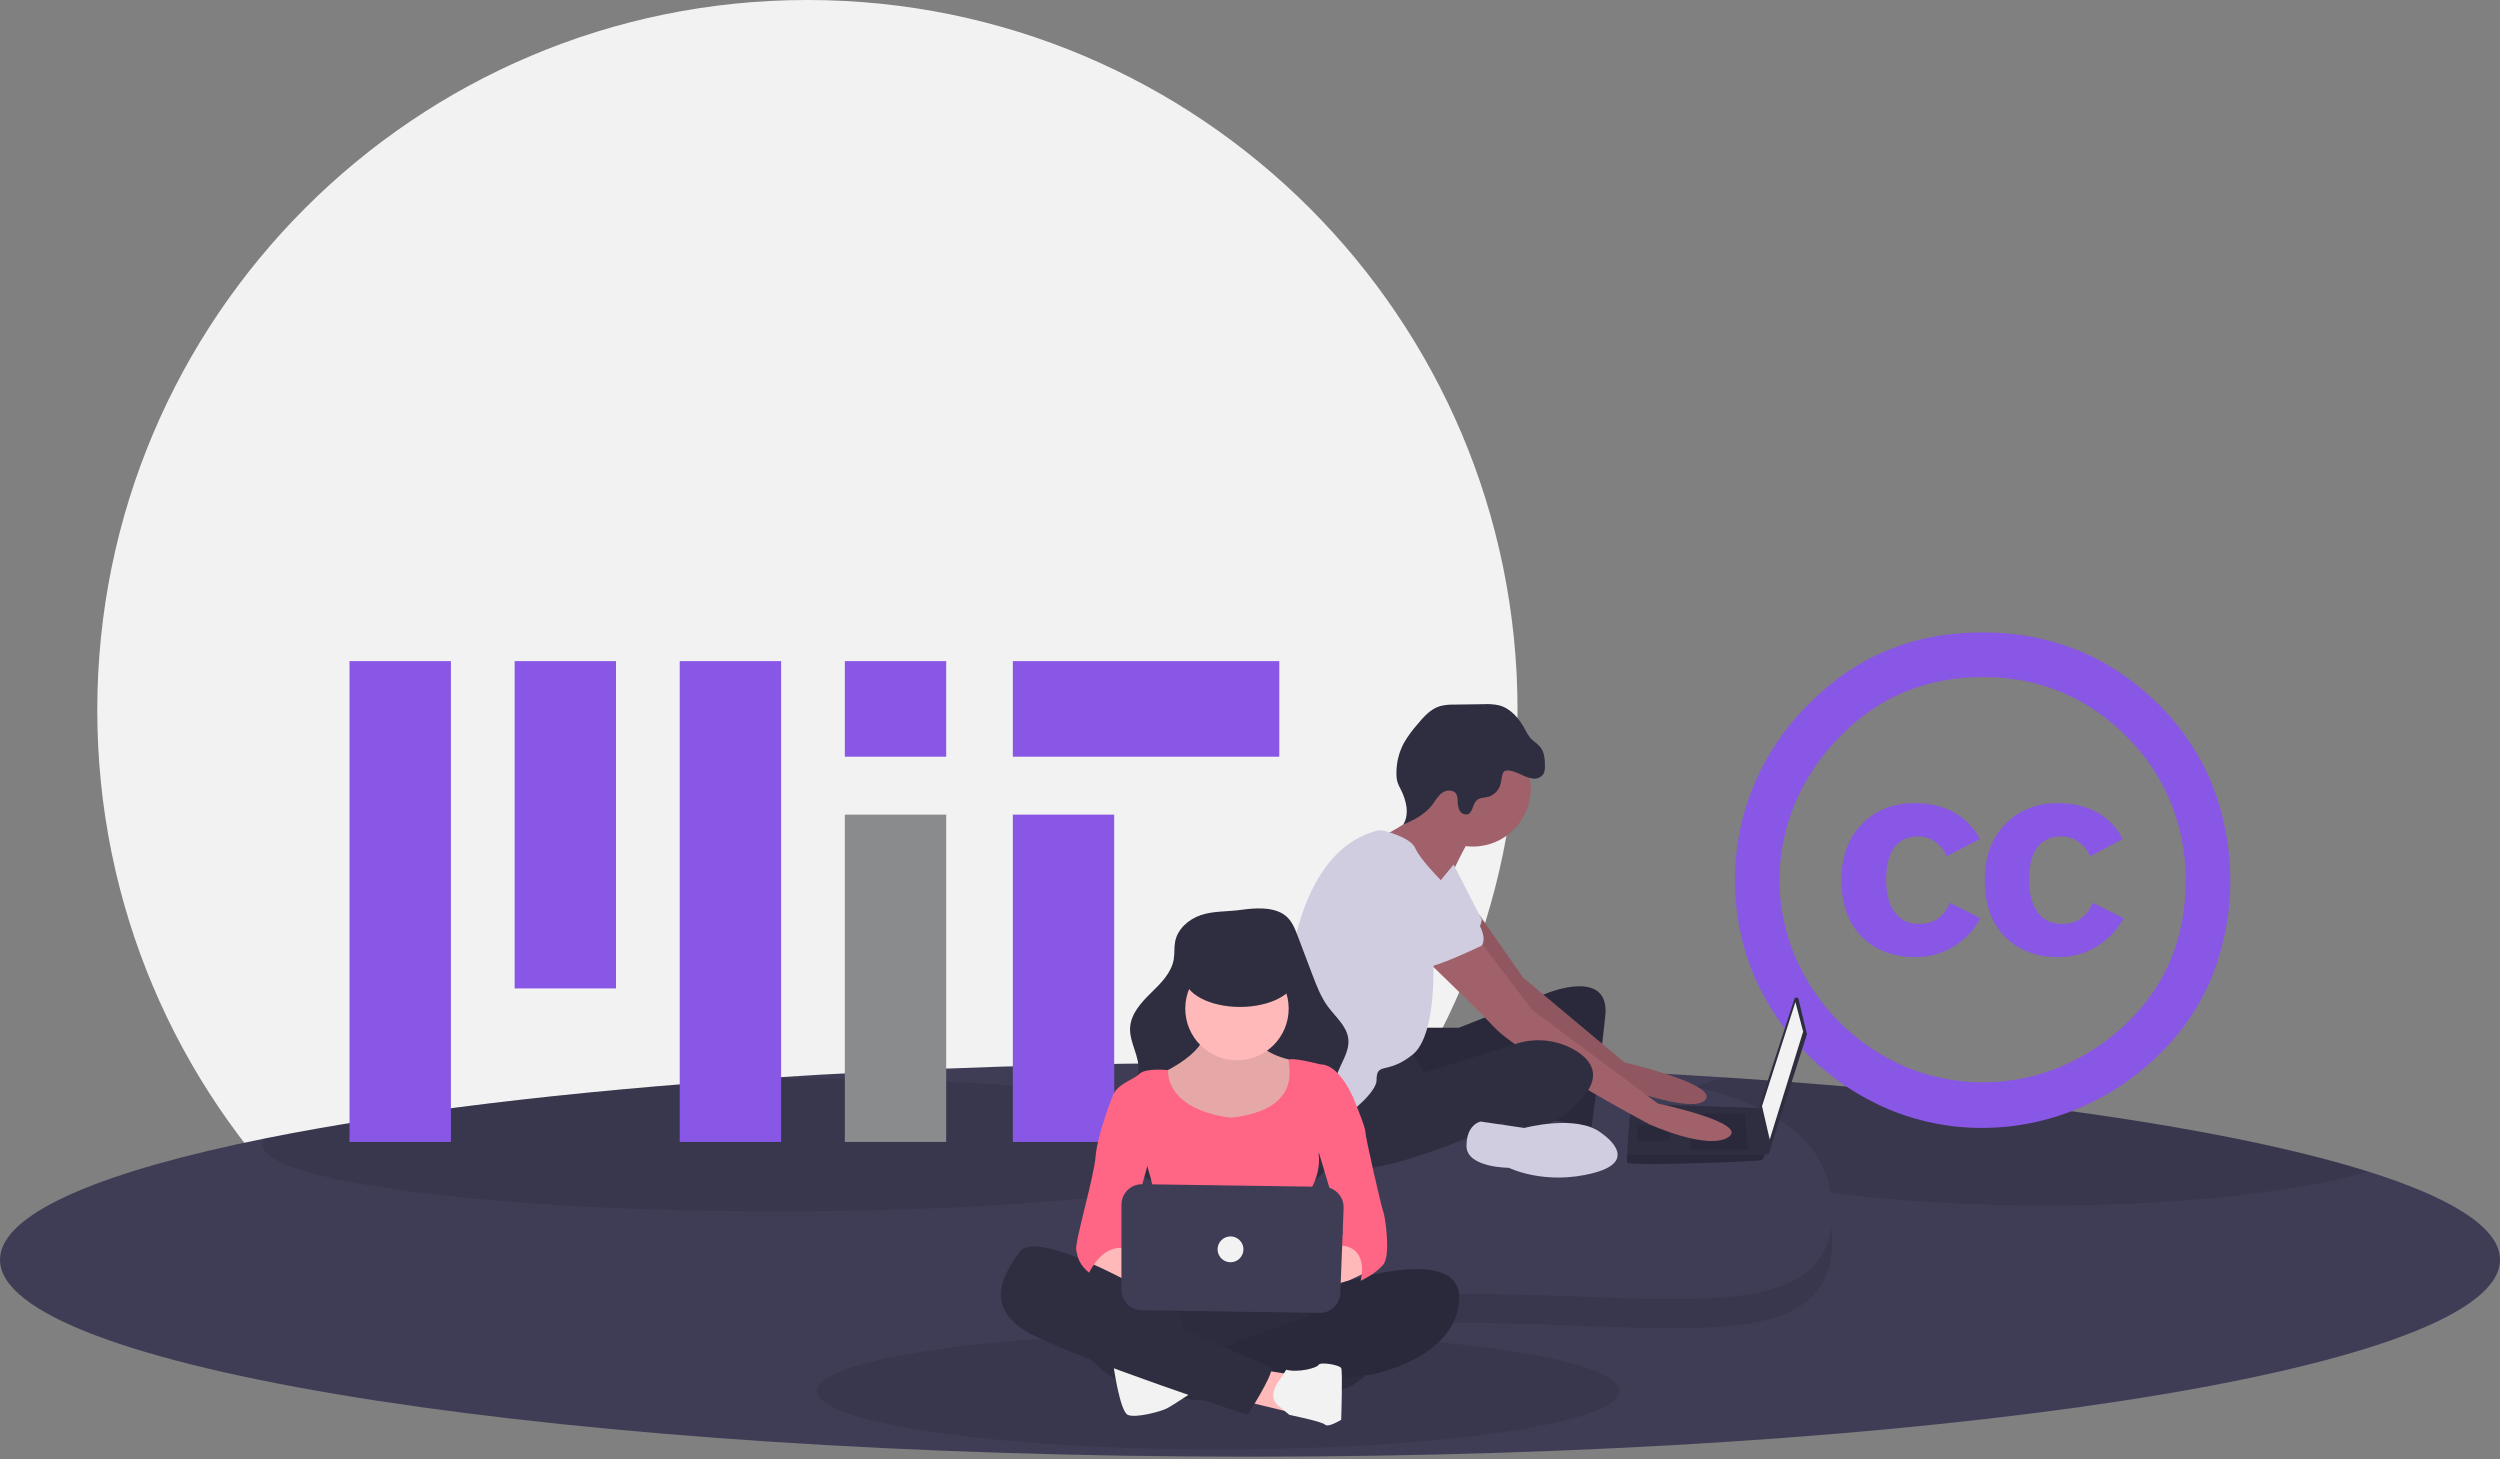 <svg width="550" height="321" viewBox="0 0 550 321" fill="none" xmlns="http://www.w3.org/2000/svg">
<rect x="0" y="0" width="550" height="321" fill="#808080" stroke="none"/>
<g clip-path="url(#clip0_54_2214)">
<path d="M177.629 312.455C263.911 312.455 333.857 242.51 333.857 156.228C333.857 69.945 263.911 0 177.629 0C91.347 0 21.402 69.945 21.402 156.228C21.402 242.51 91.347 312.455 177.629 312.455Z" fill="#F2F2F2"/>
<path d="M550 277.139C549.999 277.519 549.969 277.898 549.909 278.273C546.089 301.685 424.468 320.475 275 320.475C125.532 320.475 3.911 301.685 0.091 278.273C0.031 277.898 0.001 277.519 0 277.139C0 277.032 -1.79579e-06 276.919 0.011 276.812C0.011 276.753 0.016 276.7 0.016 276.641C0.02 276.62 0.022 276.598 0.021 276.577C0.043 276.336 0.075 276.106 0.118 275.871C1.862 266.299 23.311 257.503 58.296 250.457C86.909 244.695 124.579 240.099 167.937 237.21C200.841 235.017 237.019 233.802 275 233.802C305.56 233.802 334.954 234.589 362.411 236.033H362.422C368.168 236.338 373.829 236.672 379.404 237.034C417.567 239.505 451.433 243.288 478.719 248.023C495.503 250.939 509.804 254.218 521.088 257.771H521.093C538.46 263.244 548.7 269.381 549.882 275.871C549.925 276.106 549.957 276.336 549.979 276.577C549.978 276.598 549.979 276.62 549.984 276.641C549.984 276.7 549.989 276.753 549.989 276.812C550 276.919 550 277.032 550 277.139Z" fill="#3F3D56"/>
<path opacity="0.1" d="M268.045 318.87C316.8 318.87 356.323 313.121 356.323 306.03C356.323 298.938 316.8 293.189 268.045 293.189C219.29 293.189 179.767 298.938 179.767 306.03C179.767 313.121 219.29 318.87 268.045 318.87Z" fill="black"/>
<path opacity="0.1" d="M521.087 257.771C518 258.654 514.523 259.472 510.708 260.221C495 263.314 473.567 265.213 449.967 265.213C423.602 265.213 399.97 262.843 383.957 259.093C370.667 255.979 362.62 251.929 362.62 247.483C362.62 243.577 368.848 239.96 379.404 237.034C417.567 239.505 451.433 243.288 478.719 248.023C495.503 250.939 509.804 254.218 521.087 257.771Z" fill="black"/>
<path opacity="0.1" d="M284.63 251.859C284.63 259.954 233.846 266.518 171.206 266.518C108.566 266.518 57.782 259.954 57.782 251.859C57.795 251.348 57.976 250.856 58.296 250.457C86.908 244.695 124.579 240.099 167.937 237.21C169.023 237.205 170.113 237.203 171.206 237.205C233.846 237.205 284.63 243.764 284.63 251.859Z" fill="black"/>
<path d="M245.123 179.218H222.821V251.223H245.123V179.218Z" fill="#8957E5"/>
<path d="M171.844 145.446H149.541V251.223H171.844V145.446Z" fill="#8957E5"/>
<path d="M99.201 145.446H76.898V251.223H99.201V145.446Z" fill="#8957E5"/>
<path d="M135.522 145.446H113.22V217.451H135.522V145.446Z" fill="#8957E5"/>
<path d="M208.165 145.446H185.862V166.474H208.165V145.446Z" fill="#8957E5"/>
<path d="M208.165 179.218H185.862V251.223H208.165V179.218Z" fill="#8A8B8C"/>
<path d="M281.444 145.446H222.821V166.474H281.444V145.446Z" fill="#8957E5"/>
<path d="M436.074 139.121C451.321 139.121 464.3 144.442 475.009 155.085C480.053 160.089 484.027 166.067 486.69 172.654C491.996 186.131 492.014 201.115 486.741 214.605C484.119 221.116 480.156 227.003 475.11 231.883C469.922 237.051 463.77 241.152 457.004 243.953C450.374 246.72 443.261 248.142 436.077 248.139C428.975 248.16 421.94 246.753 415.393 244.001C402.054 238.323 391.432 227.701 385.753 214.363C380.285 201.062 380.303 186.137 385.801 172.849C388.586 166.157 392.672 160.086 397.822 154.986C408.204 144.411 420.955 139.123 436.074 139.121ZM436.272 148.953C423.813 148.953 413.332 153.301 404.83 161.996C400.637 166.209 397.284 171.18 394.95 176.646C392.669 182.001 391.493 187.761 391.493 193.582C391.493 199.402 392.669 205.163 394.95 210.518C399.651 221.438 408.387 230.122 419.334 234.76C424.714 236.984 430.48 238.125 436.302 238.117C442.124 238.109 447.886 236.952 453.26 234.712C458.787 232.409 463.825 229.073 468.102 224.882C476.602 216.576 480.852 206.16 480.85 193.634C480.882 187.762 479.757 181.94 477.541 176.502C475.327 171.104 472.052 166.204 467.909 162.095C459.144 153.334 448.598 148.953 436.272 148.953ZM435.589 184.58L428.286 188.377C427.697 186.977 426.696 185.789 425.416 184.97C424.463 184.377 423.372 184.042 422.251 183.998C417.386 183.998 414.952 187.21 414.95 193.634C414.95 196.554 415.566 198.889 416.798 200.64C418.031 202.393 419.849 203.27 422.251 203.27C425.431 203.27 427.67 201.713 428.969 198.598L435.684 202.005C434.313 204.607 432.253 206.782 429.73 208.293C427.206 209.804 424.316 210.592 421.375 210.571C416.508 210.571 412.582 209.078 409.596 206.093C406.611 203.108 405.119 198.956 405.119 193.636C405.119 188.443 406.628 184.323 409.645 181.274C412.662 178.225 416.475 176.699 421.084 176.698C427.835 176.695 432.669 179.322 435.589 184.58ZM467.029 184.58L459.825 188.377C459.236 186.976 458.234 185.788 456.953 184.97C455.969 184.367 454.846 184.032 453.693 183.998C448.826 183.998 446.392 187.21 446.39 193.634C446.39 196.554 447.007 198.889 448.24 200.64C449.472 202.393 451.289 203.27 453.693 203.27C456.869 203.27 459.107 201.713 460.406 198.598L467.22 202.005C465.798 204.593 463.717 206.759 461.188 208.283C458.695 209.798 455.831 210.59 452.914 210.571C447.981 210.571 444.04 209.078 441.091 206.093C438.133 203.108 436.656 198.956 436.658 193.636C436.658 188.443 438.168 184.323 441.186 181.274C444.201 178.225 448.013 176.699 452.621 176.698C459.37 176.695 464.173 179.322 467.029 184.58Z" fill="#8957E5"/>
<path opacity="0.1" d="M403.093 273.039C403.093 299.115 366.747 291.05 322.244 291.05C277.742 291.05 241.936 299.115 241.936 273.039C241.936 246.964 278.277 241.293 322.779 241.293C367.282 241.293 403.093 246.964 403.093 273.039Z" fill="black"/>
<path d="M403.093 266.619C403.093 292.695 366.747 284.629 322.244 284.629C277.742 284.629 241.936 292.695 241.936 266.619C241.936 240.544 278.277 234.873 322.779 234.873C367.282 234.873 403.093 240.544 403.093 266.619Z" fill="#3F3D56"/>
<path d="M395.669 219.808L397.506 227.386C397.527 227.471 397.523 227.559 397.497 227.642L389.164 253.683C389.131 253.786 389.063 253.875 388.973 253.934C388.882 253.994 388.774 254.021 388.667 254.01C388.559 253.999 388.458 253.952 388.381 253.876C388.304 253.8 388.255 253.7 388.243 253.592L387.09 243.448C387.082 243.38 387.089 243.312 387.11 243.248L394.759 219.773C394.791 219.675 394.854 219.591 394.939 219.532C395.023 219.473 395.125 219.443 395.227 219.447C395.33 219.451 395.429 219.488 395.509 219.554C395.589 219.619 395.645 219.708 395.669 219.808Z" fill="#2F2E41"/>
<path d="M394.993 220.448L396.69 226.95L389.34 250.695L387.644 243.346L394.993 220.448Z" fill="#F2F2F2"/>
<path d="M357.962 255.783C358.245 256.631 387.361 255.501 387.644 255.218C387.89 254.864 388.099 254.485 388.266 254.087C388.531 253.522 388.774 252.957 388.774 252.957L387.644 243.803L358.81 242.78C358.81 242.78 358.089 250.537 357.942 254.087C357.892 254.652 357.899 255.22 357.962 255.783Z" fill="#2F2E41"/>
<path opacity="0.1" d="M383.969 245.042L384.534 252.957H371.813V245.042H383.969Z" fill="black"/>
<path opacity="0.1" d="M367.573 247.586L367.649 247.571L367.291 250.978H360.224V247.586H367.573Z" fill="black"/>
<path opacity="0.1" d="M357.962 255.783C358.245 256.632 387.361 255.501 387.644 255.218C387.89 254.864 388.099 254.485 388.265 254.087H357.942C357.892 254.652 357.899 255.22 357.962 255.783Z" fill="black"/>
<path d="M313.016 226.102H320.931L340.436 218.47C340.436 218.47 354.287 212.816 353.157 223.558C352.026 234.3 350.047 248.716 350.047 248.716C350.047 248.716 343.828 245.89 340.436 246.738C337.044 247.586 339.305 229.494 339.305 229.494C339.305 229.494 311.603 242.78 309.058 241.084C306.514 239.388 305.949 227.515 305.949 227.515L313.016 226.102Z" fill="#2F2E41"/>
<path opacity="0.1" d="M313.016 226.102H320.931L340.436 218.47C340.436 218.47 354.287 212.816 353.157 223.558C352.026 234.3 350.047 248.716 350.047 248.716C350.047 248.716 343.828 245.89 340.436 246.738C337.044 247.586 339.305 229.494 339.305 229.494C339.305 229.494 311.603 242.78 309.058 241.084C306.514 239.388 305.949 227.515 305.949 227.515L313.016 226.102Z" fill="black"/>
<path d="M325.486 201.315L335.065 215.077L357.397 233.734C357.397 233.734 378.033 238.54 375.206 241.932C372.379 245.324 355.135 238.54 355.135 238.54C355.135 238.54 329.411 219.883 328.563 218.47C327.715 217.056 318.387 203.77 318.387 203.77L325.486 201.315Z" fill="#A0616A"/>
<path opacity="0.1" d="M325.486 201.315L335.065 215.077L357.397 233.734C357.397 233.734 378.033 238.54 375.206 241.932C372.379 245.324 355.135 238.54 355.135 238.54C355.135 238.54 329.411 219.883 328.563 218.47C327.715 217.056 318.387 203.77 318.387 203.77L325.486 201.315Z" fill="black"/>
<path d="M324.041 186.244C331.066 186.244 336.761 180.549 336.761 173.523C336.761 166.498 331.066 160.803 324.041 160.803C317.015 160.803 311.32 166.498 311.32 173.523C311.32 180.549 317.015 186.244 324.041 186.244Z" fill="#A0616A"/>
<path d="M323.192 184.831C323.192 184.831 318.952 192.18 318.104 196.138C317.256 200.095 305.384 188.223 305.384 188.223L303.829 184.124C303.829 184.124 314.995 178.894 314.147 174.654C313.299 170.414 323.192 184.831 323.192 184.831Z" fill="#A0616A"/>
<path d="M319.8 190.202L326.019 202.357C326.019 202.357 324.606 208.293 322.344 208.858C320.083 209.424 310.472 201.509 310.472 201.509L319.8 190.202Z" fill="#D0CDE1"/>
<path d="M325.454 206.88L337.044 222.145L364.746 242.78C364.746 242.78 384.817 247.02 380.294 250.13C375.771 253.239 362.768 247.303 362.768 247.303C362.768 247.303 334.782 232.321 328.846 226.102C322.91 219.883 311.885 209.424 311.885 209.424L325.454 206.88Z" fill="#A0616A"/>
<path d="M309.907 230.625L313.299 235.996L333.544 229.627C335.737 228.918 338.057 228.694 340.346 228.97C342.634 229.246 344.835 230.015 346.796 231.226C350.33 233.452 352.591 236.985 347.503 242.215C337.327 252.674 330.542 247.02 330.542 247.02C330.542 247.02 296.338 263.133 290.684 255.218C285.031 247.303 284.748 243.345 284.748 243.345C284.748 243.345 306.514 229.777 309.907 230.625Z" fill="#2F2E41"/>
<path d="M352.309 249.282C352.309 249.282 361.354 255.218 350.613 258.045C339.871 260.872 331.956 256.914 331.956 256.914C331.956 256.914 322.627 256.914 322.627 252.109C322.627 247.303 325.737 246.738 325.737 246.738L335.348 248.151C335.348 248.151 346.938 245.042 352.309 249.282Z" fill="#D0CDE1"/>
<path d="M334.476 170.323C335.312 170.773 336.21 171.095 337.142 171.278C337.609 171.362 338.092 171.307 338.529 171.12C338.966 170.933 339.338 170.621 339.6 170.225C339.808 169.755 339.904 169.243 339.879 168.729C339.913 167.177 339.801 165.499 338.818 164.298C338.192 163.533 337.278 163.051 336.63 162.305C336.194 161.747 335.823 161.14 335.524 160.498C334.263 158.131 332.397 155.856 329.804 155.174C328.708 154.939 327.585 154.853 326.466 154.919L319.935 155.011C318.877 154.977 317.82 155.091 316.793 155.349C314.691 155.985 313.161 157.752 311.759 159.443C310.671 160.675 309.704 162.01 308.872 163.427C307.744 165.532 307.173 167.89 307.215 170.278C307.206 170.89 307.285 171.501 307.45 172.091C307.642 172.632 307.88 173.155 308.162 173.656C309.387 176.061 310.114 179.066 308.735 181.386C311.131 180.407 313.501 179.124 315.082 177.075C315.789 176.158 316.343 175.085 317.285 174.412C318.228 173.739 319.763 173.681 320.367 174.668C320.575 175.068 320.682 175.512 320.679 175.962C320.66 176.706 320.781 177.447 321.036 178.146C321.173 178.492 321.424 178.78 321.747 178.965C322.07 179.149 322.446 179.218 322.814 179.16C324.045 178.813 323.927 176.924 324.875 176.066C325.595 175.414 326.705 175.539 327.63 175.243C328.16 175.042 328.643 174.732 329.047 174.334C329.451 173.936 329.768 173.459 329.977 172.932C330.327 172.146 330.322 170.091 330.985 169.665C331.816 169.132 333.706 169.98 334.476 170.323Z" fill="#2F2E41"/>
<path d="M302.819 182.783C303.391 182.63 303.994 182.632 304.565 182.788C306.38 183.275 310.448 184.564 311.32 186.527C312.451 189.071 316.408 193.028 316.408 193.028C316.408 193.028 321.779 198.399 320.648 202.074C319.518 205.749 315.277 209.989 315.277 209.989C315.277 209.989 316.408 227.515 310.755 232.038C305.101 236.561 302.839 233.452 302.839 237.692C302.839 241.932 285.313 255.218 281.921 247.02C281.921 247.02 283.617 231.756 283.052 226.385C282.495 221.091 283.31 188.065 302.819 182.783Z" fill="#D0CDE1"/>
<path d="M311.885 189.919C311.885 189.919 329.129 202.639 326.019 208.01C326.019 208.01 315.56 213.099 313.299 212.816C311.037 212.533 302.274 202.639 300.013 201.791C297.751 200.943 296.621 185.679 311.885 189.919Z" fill="#D0CDE1"/>
<path d="M264.198 201.318C261.516 202.224 259.087 204.342 258.538 207.119C258.283 208.406 258.439 209.744 258.225 211.039C257.728 214.041 255.371 216.334 253.198 218.464C251.024 220.594 248.779 223.068 248.621 226.107C248.447 229.435 250.86 232.553 250.443 235.859C249.957 239.7 245.901 242.188 244.898 245.928C244.228 248.425 245.049 251.114 246.399 253.319C248.971 257.52 253.369 260.372 258.052 261.901C262.735 263.43 267.722 263.752 272.648 263.804C278.646 263.866 285.159 263.351 289.665 259.393C292.239 257.111 293.856 253.941 294.191 250.518C294.619 245.932 292.705 241.194 294.025 236.782C294.856 234.005 296.94 231.469 296.629 228.588C296.325 225.77 293.864 223.773 292.176 221.497C290.6 219.372 289.643 216.862 288.706 214.388L285.498 205.922C284.868 204.257 284.175 202.507 282.77 201.415C280.14 199.37 275.91 199.771 272.834 200.193C269.981 200.585 266.942 200.391 264.198 201.318Z" fill="#2F2E41"/>
<path d="M265.203 225.979C265.203 225.979 266.625 230.6 255.961 235.932C245.297 241.264 257.027 246.951 257.027 246.951L269.468 249.795C269.468 249.795 282.264 248.017 283.686 245.885C285.108 243.752 287.596 236.643 286.885 235.577C286.353 234.817 285.759 234.104 285.108 233.444C285.108 233.444 276.577 232.022 276.933 228.112C277.288 224.202 265.203 225.979 265.203 225.979Z" fill="#FFB9B9"/>
<path opacity="0.1" d="M265.203 225.979C265.203 225.979 266.625 230.6 255.961 235.932C245.297 241.264 257.027 246.951 257.027 246.951L269.468 249.795C269.468 249.795 282.264 248.017 283.686 245.885C285.108 243.752 287.596 236.643 286.885 235.577C286.353 234.817 285.759 234.104 285.108 233.444C285.108 233.444 276.577 232.022 276.933 228.112C277.288 224.202 265.203 225.979 265.203 225.979Z" fill="black"/>
<path d="M272.134 233.266C278.416 233.266 283.509 228.174 283.509 221.892C283.509 215.61 278.416 210.517 272.134 210.517C265.852 210.517 260.76 215.61 260.76 221.892C260.76 228.174 265.852 233.266 272.134 233.266Z" fill="#FFB9B9"/>
<path d="M270.89 245.885C270.89 245.885 257.192 244.883 256.932 235.431C256.932 235.431 252.051 234.866 250.629 236.287C249.208 237.709 244.587 238.776 244.587 242.33C244.587 245.885 252.407 256.548 252.407 256.548C252.407 256.548 256.672 270.766 254.895 273.254C253.117 275.743 252.762 282.141 252.762 282.141C252.762 282.141 270.535 280.719 273.378 282.141C276.222 283.562 287.596 283.562 288.307 282.141C289.018 280.719 287.596 262.946 287.596 262.946C287.596 262.946 290.795 258.681 290.084 253.705L298.615 243.752C298.615 243.752 295.416 234.155 290.44 234.155C290.44 234.155 283.686 232.378 283.509 233.266C283.331 234.155 286.885 244.107 270.89 245.885Z" fill="#FF6584"/>
<path d="M238.899 277.164C238.899 277.164 242.098 282.141 250.274 283.207C258.449 284.273 259.871 281.43 259.16 280.719C258.449 280.008 249.918 276.809 249.918 276.809L244.942 272.899L238.899 277.164Z" fill="#FFB9B9"/>
<path d="M297.193 272.899L287.952 278.231C287.952 278.231 275.866 277.52 280.487 281.074C285.108 284.629 293.639 283.207 293.639 283.207L301.814 279.297L297.193 272.899Z" fill="#FFB9B9"/>
<path d="M250.985 282.141C250.985 282.141 242.454 303.112 252.762 306.311C263.07 309.51 291.506 308.8 297.904 304.534C304.302 300.269 306.08 294.582 305.013 292.804C303.947 291.027 296.838 286.051 291.862 285.695C286.885 285.34 250.985 282.141 250.985 282.141Z" fill="#2F2E41"/>
<path opacity="0.05" d="M250.985 282.141C250.985 282.141 242.454 303.112 252.762 306.311C263.07 309.51 291.506 308.8 297.904 304.534C304.302 300.269 306.08 294.582 305.013 292.804C303.947 291.027 296.838 286.051 291.862 285.695C286.885 285.34 250.985 282.141 250.985 282.141Z" fill="black"/>
<path d="M291.253 283.444C291.253 283.444 321.364 272.544 321.009 285.695C320.653 298.847 301.814 302.401 301.814 302.401L296.127 303.112L264.847 304.179C264.847 304.179 265.914 298.491 263.426 297.781C263.426 297.781 271.601 295.648 271.956 295.292C272.312 294.937 292.573 287.828 293.994 287.473C295.416 287.117 299.682 284.273 302.881 284.629C302.881 284.629 306.435 281.785 310.345 282.496L299.326 283.207L291.253 283.444Z" fill="#2F2E41"/>
<path opacity="0.1" d="M291.253 283.444C291.253 283.444 321.364 272.544 321.009 285.695C320.653 298.847 301.814 302.401 301.814 302.401L296.127 303.112L264.847 304.179C264.847 304.179 265.914 298.491 263.426 297.781C263.426 297.781 271.601 295.648 271.956 295.292C272.312 294.937 292.573 287.828 293.994 287.473C295.416 287.117 299.682 284.273 302.881 284.629C302.881 284.629 306.435 281.785 310.345 282.496L299.326 283.207L291.253 283.444Z" fill="black"/>
<path d="M285.933 285.209L289.729 293.871L312.833 285.695L314.611 281.075L308.568 280.008L296.42 282.141L291.151 283.563L285.933 285.209Z" fill="#2F2E41"/>
<path opacity="0.1" d="M285.933 285.209L289.729 293.871L312.833 285.695L314.611 281.075L308.568 280.008L296.42 282.141L291.151 283.563L285.933 285.209Z" fill="black"/>
<path d="M236.767 295.648C236.767 295.648 243.52 304.179 251.34 306.311C259.16 308.444 263.425 305.6 263.425 305.6L260.937 295.648L259.871 289.25L255.25 286.051L246.008 281.785L234.989 278.231C234.989 278.231 230.369 277.52 230.369 278.231C230.369 278.942 234.634 289.605 234.634 289.605L236.767 295.648Z" fill="#2F2E41"/>
<path d="M244.942 300.269C244.942 300.269 246.364 310.577 248.141 311.288C249.918 311.999 255.25 310.577 256.672 309.866C258.094 309.155 262.927 305.875 262.927 305.875C262.927 305.875 246.008 299.558 244.942 300.269Z" fill="#F2F2F2"/>
<path d="M277.288 301.335L284.042 302.401L283.331 310.577L273.911 308.289L277.288 301.335Z" fill="#FFB9B9"/>
<path d="M281.52 303.61C281.52 303.61 278.354 307.378 281.553 309.51L283.686 311.288C283.686 311.288 290.795 312.709 291.506 313.42C292.217 314.131 295.061 312.354 295.061 312.354C295.061 312.354 295.416 301.691 295.061 300.98C294.705 300.269 290.44 299.558 290.084 300.269C289.729 300.98 285.463 302.046 282.975 301.335L281.52 303.61Z" fill="#F2F2F2"/>
<path d="M253.117 284.629C253.117 284.629 228.236 270.055 224.326 275.387C220.416 280.719 216.151 288.183 227.525 293.871C238.899 299.558 274.444 311.288 274.444 311.288C274.444 311.288 279.776 303.112 279.776 300.98C279.776 300.98 260.937 292.449 257.738 291.738C254.539 291.027 241.743 282.852 239.966 282.141C238.188 281.43 235.7 279.297 235.7 279.297L253.117 284.629Z" fill="#2F2E41"/>
<path d="M246.008 240.553L244.587 241.619C244.587 241.619 241.387 249.795 241.032 254.416C240.677 259.036 236.411 273.254 236.767 275.032C237.122 276.809 237.478 278.231 239.61 280.008C239.61 280.008 242.454 273.61 247.43 274.676L253.473 252.638L246.008 240.553Z" fill="#FF6584"/>
<path d="M295.772 240.553L298.615 243.752C298.615 243.752 300.392 248.017 300.392 249.084C300.392 250.15 303.947 265.79 304.302 266.501C304.658 267.212 306.08 276.098 304.302 278.231C302.525 280.363 299.326 281.785 299.326 281.785C299.326 281.785 301.459 274.321 294.705 273.965L295.416 271.122L289.018 249.795L295.772 240.553Z" fill="#FF6584"/>
<path d="M246.719 265.025V283.748C246.719 284.931 247.184 286.065 248.014 286.908C248.844 287.75 249.972 288.232 251.154 288.249L290.309 288.829C291.485 288.847 292.62 288.404 293.473 287.595C294.326 286.786 294.829 285.676 294.874 284.501L295.594 265.776C295.617 265.176 295.52 264.578 295.309 264.016C295.097 263.455 294.775 262.941 294.362 262.506C293.949 262.07 293.453 261.722 292.904 261.481C292.354 261.24 291.762 261.111 291.161 261.102L251.286 260.524C250.689 260.516 250.097 260.626 249.543 260.848C248.99 261.07 248.486 261.401 248.061 261.819C247.636 262.238 247.298 262.737 247.068 263.288C246.838 263.838 246.719 264.429 246.719 265.025Z" fill="#3F3D56"/>
<path d="M272.801 221.527C279.563 221.527 285.045 218.575 285.045 214.934C285.045 211.293 279.563 208.342 272.801 208.342C266.039 208.342 260.558 211.293 260.558 214.934C260.558 218.575 266.039 221.527 272.801 221.527Z" fill="#2F2E41"/>
<path d="M270.712 277.698C272.283 277.698 273.556 276.424 273.556 274.854C273.556 273.283 272.283 272.01 270.712 272.01C269.142 272.01 267.869 273.283 267.869 274.854C267.869 276.424 269.142 277.698 270.712 277.698Z" fill="#F2F2F2"/>
</g>
<defs>
<clipPath id="clip0_54_2214">
<rect width="550" height="320.475" fill="white"/>
</clipPath>
</defs>
</svg>
